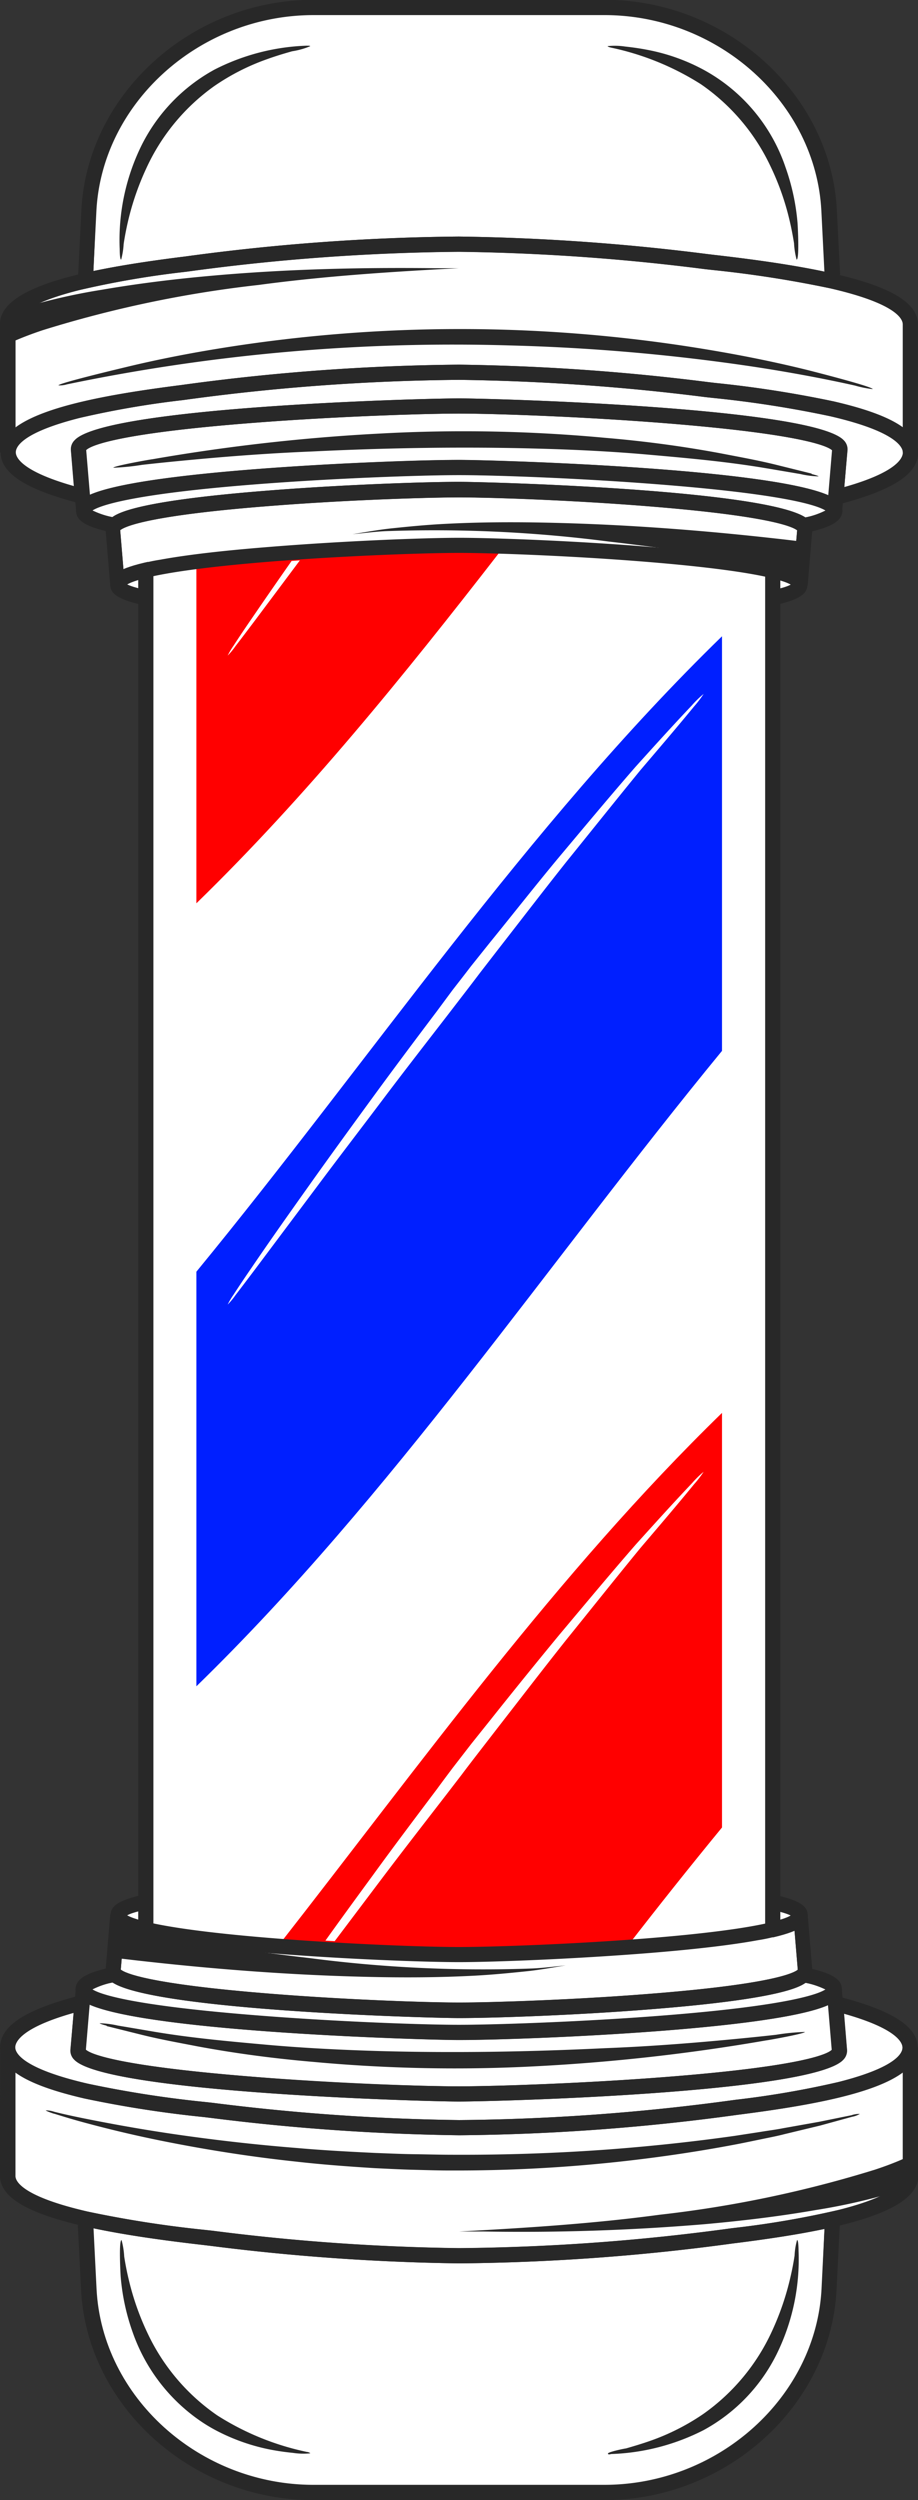<svg id="Layer_1" data-name="Layer 1" xmlns="http://www.w3.org/2000/svg" viewBox="0 0 117.89 320.85"><rect x="0" y="0" width="117.89" height="320.85" fill="#333333" stroke="none"/><defs><style>.cls-1{fill:#282828;}.cls-2{fill:#fff;}.cls-3{fill:red;}.cls-4{fill:#001fff;}</style></defs><title>barbershop-thing-colored</title><path class="cls-1" d="M7200,7280.45c4.44,0,15.44.15,25.31.72,17.74,1,19.35,2.59,19.47,4.09a1.61,1.61,0,0,1-.46,1.26c-.6.64-2.18,2.35-20.28,3.78-9.59.76-19.83,1.1-24,1.1s-14.33-.35-24.08-1.13c-18.11-1.46-19.66-3.14-20.24-3.78a1.55,1.55,0,0,1-.46-1.23c.12-1.53,1.73-3.11,19.48-4.12C7184.27,7280.6,7195.11,7280.45,7200,7280.45Zm42.61,5c-1-.5-4.6-1.6-18.49-2.36-9.57-.53-20-.66-24.12-.66-23.67,0-40,1.51-42.62,3,.92.53,4.51,1.78,18.5,2.92,9.74.79,20,1.15,24.12,1.15s14.53-.35,24.14-1.12C7238.11,7287.23,7241.69,7286,7242.61,7285.42Z" transform="translate(-7141.06 -7039.58)"/><path class="cls-1" d="M7200,7119.55c-4.44,0-15.44-.15-25.31-.72-17.74-1-19.35-2.59-19.47-4.09a1.61,1.61,0,0,1,.46-1.26c.6-.64,2.18-2.35,20.28-3.78,9.59-.76,19.83-1.1,24-1.1s14.34.35,24.08,1.13c18.11,1.46,19.66,3.14,20.24,3.78a1.55,1.55,0,0,1,.46,1.23c-.12,1.53-1.73,3.11-19.48,4.12C7215.73,7119.41,7204.89,7119.55,7200,7119.55Zm-42.61-5c1,.5,4.6,1.6,18.49,2.36,9.57.53,20,.66,24.12.66,23.67,0,40-1.51,42.62-3-.92-.53-4.51-1.78-18.5-2.92-9.74-.79-20-1.15-24.12-1.15s-14.53.35-24.14,1.12C7161.89,7112.77,7158.31,7114,7157.39,7114.58Z" transform="translate(-7141.06 -7039.58)"/><rect class="cls-2" x="19.02" y="68.13" width="80.22" height="184.58"/><path class="cls-2" d="M7200,7289.46c4.24,0,14.53-.35,24.14-1.12,14-1.11,17.55-2.38,18.47-2.92-1-.5-4.61-1.6-18.49-2.36-9.57-.53-20-.66-24.12-.66-23.67,0-40,1.51-42.62,3,.92.53,4.51,1.78,18.5,2.92C7185.62,7289.1,7195.85,7289.46,7200,7289.46Z" transform="translate(-7141.06 -7039.58)"/><path class="cls-2" d="M7200,7101.42c4,0,39,1,44.48,4.56a9.24,9.24,0,0,0,2.61-.86c-.85-.56-4.51-2-20.41-3.29-10.77-.88-22.08-1.27-26.68-1.27s-16.09.38-26.7,1.23c-16,1.28-19.58,2.78-20.38,3.32a9.43,9.43,0,0,0,2.58.83c1.09-.79,4.64-2.2,20.11-3.41C7185.36,7101.76,7195.74,7101.42,7200,7101.42Z" transform="translate(-7141.06 -7039.58)"/><path class="cls-2" d="M7164.75,7072.51a275.48,275.48,0,0,1,35.2-2.57h.05a280.61,280.61,0,0,1,31.85,2.24l1,.12c5.7.65,10.38,1.35,14.12,2.15l-.39-7.77c-.71-13.87-13.21-25.16-27.89-25.16h-37.36c-14.68,0-27.18,11.29-27.89,25.16l-.39,7.69c3.46-.73,7.34-1.31,11.2-1.8Z" transform="translate(-7141.06 -7039.58)"/><path class="cls-2" d="M7247.66,7093a140.34,140.34,0,0,0-15.07-2.35l-1-.11a279,279,0,0,0-31.61-2.21h0a275.29,275.29,0,0,0-34.95,2.53l-.51.07a118.11,118.11,0,0,0-13.28,2.29c-7.42,1.88-8.21,3.72-8.2,4.42s.79,2.45,7.5,4.34l-.38-4.61a1.63,1.63,0,0,1,.48-1.29c3.9-4.24,44.1-5.37,49.38-5.37,4.53,0,45.5,1.17,49.39,5.39a1.63,1.63,0,0,1,.47,1.27l-.39,4.72c6.75-1.91,7.51-3.72,7.51-4.43S7256.07,7094.94,7247.66,7093Z" transform="translate(-7141.06 -7039.58)"/><path class="cls-2" d="M7247.68,7076.58a145.46,145.46,0,0,0-15.06-2.35l-1-.11a274.9,274.9,0,0,0-31.62-2.23H7200a273.35,273.35,0,0,0-34.95,2.55l-.51.06a118.08,118.08,0,0,0-13.28,2.3c-7.43,1.87-8.21,3.7-8.21,4.4,0,4.42,0,8.82,0,13.23,3.79-2.82,12.58-4.33,21.23-5.43l.51-.07a277.55,277.55,0,0,1,35.2-2.55h0a282.47,282.47,0,0,1,31.84,2.22l1,.12a144.47,144.47,0,0,1,15.29,2.38c4.21,1,7.14,2.07,8.88,3.35q0-6.61,0-13.24C7257,7080.47,7256.08,7078.51,7247.68,7076.58Z" transform="translate(-7141.06 -7039.58)"/><path class="cls-2" d="M7200,7092.66c-4.75,0-16.28.38-27.07,1.24-17.65,1.4-20.41,3-20.84,3.45l.48,5.74c2-.88,7-2.16,21-3.27,10.56-.83,21.83-1.21,26.46-1.21,4.15,0,39.46,1,47.43,4.55l.48-5.79c-.46-.44-3.31-2-20.87-3.43C7216.1,7093.05,7204.64,7092.66,7200,7092.66Z" transform="translate(-7141.06 -7039.58)"/><path class="cls-2" d="M7200,7110.54c-4.24,0-14.53.35-24.14,1.12-14,1.11-17.55,2.38-18.47,2.92,1,.5,4.61,1.6,18.49,2.36,9.57.53,20,.66,24.12.66,23.67,0,40-1.51,42.62-3-.92-.53-4.51-1.78-18.5-2.92C7214.38,7110.9,7204.15,7110.54,7200,7110.54Z" transform="translate(-7141.06 -7039.58)"/><path class="cls-1" d="M7153,7075.65l-1.94-.1.45-9c.75-14.89,14.13-27,29.83-27h37.36c15.7,0,29.08,12.11,29.83,27l.42,8.31h-2l-.41-8.22c-.71-13.87-13.21-25.16-27.89-25.16h-37.36c-14.68,0-27.18,11.29-27.89,25.16Z" transform="translate(-7141.06 -7039.58)"/><path class="cls-1" d="M7258.92,7097.66H7257q0-8.22,0-16.44c0-.74-.92-2.7-9.32-4.63a145.46,145.46,0,0,0-15.06-2.35l-1-.11a274.9,274.9,0,0,0-31.62-2.23H7200a273.35,273.35,0,0,0-34.95,2.55l-.51.06a118.08,118.08,0,0,0-13.28,2.3c-7.43,1.87-8.21,3.7-8.21,4.4q0,8.23,0,16.45h-2q0-8.22,0-16.44c-.05-5,11.69-7.18,23.18-8.65l.51-.06a275.48,275.48,0,0,1,35.2-2.57h.05a280.61,280.61,0,0,1,31.85,2.24l1,.12c18.28,2.09,26.09,4.75,26.1,8.91Q7258.94,7089.45,7258.92,7097.66Z" transform="translate(-7141.06 -7039.58)"/><path class="cls-1" d="M7249,7104.25l-.49-1.88c7.69-2,8.52-4,8.52-4.71s-.91-2.72-9.32-4.66a140.34,140.34,0,0,0-15.07-2.35l-1-.11a279,279,0,0,0-31.61-2.21h0a275.29,275.29,0,0,0-34.95,2.53l-.51.07a118.11,118.11,0,0,0-13.28,2.29c-7.42,1.88-8.21,3.72-8.2,4.42s.88,2.65,8.73,4.67l-.48,1.88c-6.93-1.77-10.16-3.85-10.2-6.52,0-5,11.69-7.2,23.18-8.67l.51-.07a277.55,277.55,0,0,1,35.2-2.55h0a282.47,282.47,0,0,1,31.84,2.22l1,.12a144.47,144.47,0,0,1,15.29,2.38c7.38,1.7,10.82,3.79,10.82,6.55S7255.67,7102.49,7249,7104.25Z" transform="translate(-7141.06 -7039.58)"/><path class="cls-1" d="M7249.2,7105.27l-1.94-.17.65-7.73c-.46-.44-3.31-2-20.87-3.43-10.94-.89-22.4-1.28-27-1.28s-16.28.38-27.07,1.24c-17.65,1.4-20.41,3-20.84,3.45l.65,7.75-1.94.17-.66-7.9a1.63,1.63,0,0,1,.48-1.29c3.9-4.24,44.1-5.37,49.38-5.37,4.53,0,45.5,1.17,49.39,5.39a1.63,1.63,0,0,1,.47,1.27Z" transform="translate(-7141.06 -7039.58)"/><path class="cls-1" d="M7244.34,7108l-.39-1.91a10.45,10.45,0,0,0,3.13-1c-.84-.56-4.5-2-20.41-3.29-10.76-.88-22.07-1.27-26.67-1.27s-16.09.38-26.7,1.23c-16,1.28-19.58,2.78-20.38,3.32a11.15,11.15,0,0,0,3.3,1l-.38,1.91c-3.48-.68-4.94-1.48-5-2.73a1.67,1.67,0,0,1,.48-1.31c.59-.64,2.37-2.57,22.26-4.14,10.56-.83,21.83-1.21,26.46-1.21,4.46,0,44.85,1.17,48.73,5.38a1.63,1.63,0,0,1,.47,1.28C7249.1,7106.52,7247.69,7107.32,7244.34,7108Z" transform="translate(-7141.06 -7039.58)"/><path class="cls-2" d="M7200,7291.4c-4.13,0-14.34-.35-24.08-1.13-12.42-1-17.05-2.11-18.92-2.91l-.43,5c.5.42,3.3,1.82,19,3.08,9.91.8,20.27,1.15,24.46,1.15s14.71-.34,24.48-1.12c15.76-1.24,18.48-2.67,19-3.09l-.42-5c-1.87.81-6.5,1.93-19,2.91C7214.45,7291.06,7204.21,7291.4,7200,7291.4Z" transform="translate(-7141.06 -7039.58)"/><path class="cls-2" d="M7200,7298.58c-4,0-39-1-44.48-4.56a9.24,9.24,0,0,0-2.61.86c.85.56,4.51,2,20.41,3.29,10.77.88,22.08,1.27,26.68,1.27s16.09-.38,26.7-1.23c16-1.28,19.58-2.78,20.38-3.32a9.43,9.43,0,0,0-2.58-.83c-1.09.79-4.64,2.2-20.11,3.41C7214.64,7298.24,7204.26,7298.58,7200,7298.58Z" transform="translate(-7141.06 -7039.58)"/><path class="cls-2" d="M7235.25,7327.49a275.48,275.48,0,0,1-35.2,2.57H7200a280.61,280.61,0,0,1-31.85-2.24l-1-.12c-5.7-.65-10.38-1.35-14.12-2.15l.39,7.77c.71,13.87,13.21,25.16,27.89,25.16h37.36c14.68,0,27.18-11.29,27.89-25.16l.38-7.69c-3.45.73-7.33,1.31-11.19,1.8Z" transform="translate(-7141.06 -7039.58)"/><path class="cls-2" d="M7152.34,7307a140.34,140.34,0,0,0,15.07,2.35l1,.11a279,279,0,0,0,31.61,2.21h0a275.29,275.29,0,0,0,34.95-2.53l.51-.07a118.11,118.11,0,0,0,13.28-2.29c7.42-1.88,8.21-3.72,8.2-4.42s-.79-2.45-7.5-4.34l.38,4.61a1.66,1.66,0,0,1-.48,1.3c-3.9,4.23-44.1,5.36-49.38,5.36-4.53,0-45.5-1.17-49.39-5.39a1.62,1.62,0,0,1-.47-1.27l.39-4.72c-6.75,1.91-7.51,3.72-7.51,4.43S7143.93,7305.06,7152.34,7307Z" transform="translate(-7141.06 -7039.58)"/><path class="cls-2" d="M7152.32,7323.42a142.79,142.79,0,0,0,15.06,2.35l1,.11a274.9,274.9,0,0,0,31.62,2.23h.05a273.35,273.35,0,0,0,34.95-2.55l.51-.06a118.08,118.08,0,0,0,13.28-2.3c7.43-1.87,8.21-3.7,8.21-4.4,0-4.42,0-8.82,0-13.23-3.79,2.82-12.58,4.33-21.23,5.43l-.51.07a277.55,277.55,0,0,1-35.2,2.55h0a282.47,282.47,0,0,1-31.84-2.22l-1-.12a144.47,144.47,0,0,1-15.29-2.38c-4.21-1-7.14-2.07-8.88-3.35q0,6.61,0,13.24C7143,7319.53,7143.92,7321.49,7152.32,7323.42Z" transform="translate(-7141.06 -7039.58)"/><path class="cls-2" d="M7200,7307.34c4.75,0,16.28-.38,27.07-1.24,17.65-1.4,20.41-3,20.84-3.45l-.48-5.74c-2,.88-7,2.16-21,3.27-10.56.83-21.83,1.21-26.46,1.21-4.15,0-39.46-1-47.43-4.55l-.48,5.79c.46.44,3.31,2,20.87,3.43C7183.9,7307,7195.36,7307.34,7200,7307.34Z" transform="translate(-7141.06 -7039.58)"/><path class="cls-1" d="M7247,7324.35l1.94.1-.45,9c-.75,14.89-14.13,27-29.83,27h-37.36c-15.7,0-29.08-12.11-29.83-27l-.42-8.31h2l.41,8.22c.71,13.87,13.21,25.16,27.89,25.16h37.36c14.68,0,27.18-11.29,27.89-25.16Z" transform="translate(-7141.06 -7039.58)"/><path class="cls-1" d="M7141.08,7302.34H7143q0,8.22,0,16.44c0,.74.92,2.7,9.32,4.63a142.79,142.79,0,0,0,15.06,2.35l1,.11a274.9,274.9,0,0,0,31.62,2.23h.05a273.35,273.35,0,0,0,34.95-2.55l.51-.06a118.08,118.08,0,0,0,13.28-2.3c7.43-1.87,8.21-3.7,8.21-4.4q0-8.23,0-16.45h2q0,8.22,0,16.44c.05,5-11.69,7.18-23.18,8.65l-.51.06a275.48,275.48,0,0,1-35.2,2.57H7200a280.61,280.61,0,0,1-31.85-2.24l-1-.12c-18.28-2.09-26.09-4.75-26.1-8.91Q7141.06,7310.56,7141.08,7302.34Z" transform="translate(-7141.06 -7039.58)"/><path class="cls-1" d="M7151.05,7295.75l.49,1.88c-7.69,2-8.52,4-8.52,4.71s.91,2.72,9.32,4.66a140.34,140.34,0,0,0,15.07,2.35l1,.11a279,279,0,0,0,31.61,2.21h0a275.29,275.29,0,0,0,34.95-2.53l.51-.07a118.11,118.11,0,0,0,13.28-2.29c7.42-1.88,8.21-3.72,8.2-4.42s-.88-2.65-8.73-4.67l.48-1.88c6.93,1.77,10.17,3.85,10.2,6.53,0,5-11.69,7.19-23.18,8.66l-.51.07a277.55,277.55,0,0,1-35.2,2.55h0a282.47,282.47,0,0,1-31.84-2.22l-1-.12a144.47,144.47,0,0,1-15.29-2.38c-7.38-1.7-10.82-3.79-10.82-6.55S7144.33,7297.51,7151.05,7295.75Z" transform="translate(-7141.06 -7039.58)"/><path class="cls-1" d="M7150.8,7294.73l1.94.17-.65,7.73c.46.44,3.31,2,20.87,3.43,10.94.89,22.4,1.28,27,1.28s16.28-.38,27.07-1.24c17.65-1.4,20.41-3,20.84-3.45l-.65-7.75,1.94-.17.66,7.9a1.66,1.66,0,0,1-.48,1.3c-3.9,4.23-44.1,5.36-49.38,5.36-4.53,0-45.5-1.17-49.39-5.39a1.62,1.62,0,0,1-.47-1.27Z" transform="translate(-7141.06 -7039.58)"/><path class="cls-1" d="M7155.66,7292l.39,1.91a10.45,10.45,0,0,0-3.13,1c.84.56,4.5,2,20.41,3.29,10.76.88,22.07,1.27,26.67,1.27s16.09-.38,26.7-1.23c16-1.28,19.58-2.78,20.38-3.32a11.15,11.15,0,0,0-3.3-1l.38-1.91c3.48.68,4.94,1.48,5,2.73a1.67,1.67,0,0,1-.48,1.31c-.59.64-2.37,2.57-22.26,4.14-10.56.83-21.83,1.21-26.46,1.21-4.46,0-44.85-1.17-48.73-5.38a1.63,1.63,0,0,1-.47-1.28C7150.9,7293.48,7152.31,7292.68,7155.66,7292Z" transform="translate(-7141.06 -7039.58)"/><rect class="cls-1" x="98.26" y="72.89" width="1.95" height="174.95"/><rect class="cls-1" x="17.75" y="72.89" width="1.95" height="174.95"/><path class="cls-2" d="M7200.05,7290.39c4.46,0,15-.37,24.68-1.15,3.2-.26,6.31-.57,9.05-.93v-175.7c-2.74-.36-5.85-.67-9.05-.94-9.65-.79-20.22-1.19-24.68-1.19s-15,.37-24.68,1.16c-3.22.26-6.34.57-9.09.93v175.7c2.75.35,5.87.67,9.09.93C7185,7290,7195.59,7290.39,7200.05,7290.39Z" transform="translate(-7141.06 -7039.58)"/><path class="cls-3" d="M7175.37,7111.64c-3.22.26-6.34.57-9.09.93v42.94c14.14-13.76,26.63-29.2,38.84-44.93-2.07-.06-3.82-.1-5.07-.1C7195.59,7110.48,7185,7110.85,7175.37,7111.64Z" transform="translate(-7141.06 -7039.58)"/><path class="cls-4" d="M7166.28,7202.79V7256c25.16-24.48,45.09-54.27,67.5-81.55v-53.21C7208.62,7145.72,7188.68,7175.51,7166.28,7202.79Z" transform="translate(-7141.06 -7039.58)"/><path class="cls-3" d="M7221.54,7289.48c4-5.17,8.09-10.31,12.24-15.36v-53.21c-21.17,20.6-38.64,44.95-57,68.41,9.24.72,19,1.07,23.26,1.07C7204,7290.39,7212.84,7290.1,7221.54,7289.48Z" transform="translate(-7141.06 -7039.58)"/><path class="cls-1" d="M7149.65,7088.91a243.4,243.4,0,0,1,56.75-5,256.8,256.8,0,0,1,30.46,2.59q4.92.72,9.8,1.68c1.41.28,2.81.57,4.22.89a13.32,13.32,0,0,0,2.25.45c.09-.3-7.91-2.34-8.61-2.51-4.64-1.14-9.33-2.05-14.05-2.8a193,193,0,0,0-60.69,0c-4.2.67-8.4,1.48-12.53,2.48-.54.13-8.74,2.08-8.68,2.35a3.1,3.1,0,0,0,1.08-.13Z" transform="translate(-7141.06 -7039.58)"/><path class="cls-1" d="M7180.48,7045.44a28.07,28.07,0,0,0-11.87,3.07,22.56,22.56,0,0,0-9.38,9.74,27.51,27.51,0,0,0-2.8,13.28c0,.08,0,1.38.19,1.37a9.82,9.82,0,0,0,.32-2c.14-.94.32-1.87.53-2.79a35,35,0,0,1,2.37-6.91,26.49,26.49,0,0,1,8.72-10.56,28.82,28.82,0,0,1,6.84-3.48c1.05-.38,2.11-.7,3.18-1a9.84,9.84,0,0,0,2.32-.65c0-.05-.16-.08-.42-.06Z" transform="translate(-7141.06 -7039.58)"/><path class="cls-1" d="M7219.47,7045.68a35,35,0,0,1,11.6,4.71,26.48,26.48,0,0,1,8.88,10.41,33.71,33.71,0,0,1,2.49,7c.24,1,.43,2,.59,3a10,10,0,0,0,.33,2.1c.38,0,.15-4.34.12-4.72a28.38,28.38,0,0,0-1.54-7.12,22.42,22.42,0,0,0-10.57-12.55,24.94,24.94,0,0,0-7.05-2.51c-1-.2-2-.34-3-.45a8.84,8.84,0,0,0-2.23-.05c0,.05.14.12.39.18Z" transform="translate(-7141.06 -7039.58)"/><path class="cls-1" d="M7245.28,7100.36l-4.55-1.13c-2.34-.58-4.7-1-7.07-1.46-4.92-.92-9.89-1.58-14.88-2a196.55,196.55,0,0,0-28.71-.56,244.78,244.78,0,0,0-29.45,3.31c-.14,0-5.06.87-5,1.09a30,30,0,0,0,3.68-.37c2.38-.27,4.76-.5,7.14-.72,4.91-.45,9.84-.8,14.76-1,9.7-.47,19.39-.63,29.1-.36,4.71.13,9.43.36,14.13.78,5,.44,10,.89,14.93,1.72l4.49.76a11.36,11.36,0,0,0,2.33.3c0-.05-.32-.16-.88-.3Z" transform="translate(-7141.06 -7039.58)"/><path class="cls-1" d="M7141.84,7079.76a77.82,77.82,0,0,1,12.34-3c4.76-.82,9.57-1.4,14.38-1.82,9.43-.83,18.9-1.05,28.36-.94l3.07,0c-8.6.45-17.17,1-25.71,2.15a148.56,148.56,0,0,0-27.68,5.79c-1.27.42-2.52.89-3.75,1.42Z" transform="translate(-7141.06 -7039.58)"/><path class="cls-2" d="M7231.42,7128.64a14,14,0,0,1-1.22,1.6c-2.24,2.73-4.58,5.46-6.88,8.16-3.2,3.91-6.35,7.86-9.52,11.78-2.94,3.7-5.82,7.46-8.72,11.18l-2.39,3.09c-.84,1.11-1.62,2.13-2.37,3.1l-1.9,2.47c-2.79,3.61-5.59,7.21-8.34,10.86s-5.53,7.26-8.26,10.92l-8,10.68c-.84,1.11-1.68,2.23-2.52,3.32a9.25,9.25,0,0,1-1,1.21,8.87,8.87,0,0,1,.75-1.27c.72-1.11,1.48-2.24,2.25-3.36,2.45-3.61,5-7.2,7.55-10.79s5.35-7.44,8.06-11.15,5.47-7.39,8.24-11.06l2-2.7c.72-.93,1.49-1.91,2.39-3.09l2.44-3.05c3-3.69,5.9-7.39,8.91-11,3.25-3.87,6.48-7.75,9.78-11.54,2.39-2.65,4.82-5.34,7.23-7.88A12.7,12.7,0,0,1,7231.42,7128.64Z" transform="translate(-7141.06 -7039.58)"/><path class="cls-2" d="M7190.08,7280.7c2.75-3.64,5.55-7.24,8.34-10.85l1.9-2.47c.75-1,1.52-2,2.37-3.1l2.39-3.09c2.9-3.73,5.78-7.48,8.72-11.18,3.17-3.92,6.32-7.88,9.52-11.78,2.3-2.7,4.64-5.43,6.88-8.17a13.15,13.15,0,0,0,1.22-1.59,12.7,12.7,0,0,0-1.48,1.45c-2.41,2.54-4.84,5.23-7.23,7.88-3.3,3.79-6.53,7.67-9.78,11.54-3,3.63-6,7.34-8.91,11l-2.44,3.05-2.39,3.09c-.6.8-1.3,1.73-2,2.69-2.77,3.68-5.54,7.35-8.24,11.07-2.05,2.8-4.09,5.59-6.1,8.4l1.19.07Z" transform="translate(-7141.06 -7039.58)"/><path class="cls-2" d="M7173.3,7119.09c-.77,1.12-1.53,2.25-2.25,3.36a8.87,8.87,0,0,0-.75,1.27,9.25,9.25,0,0,0,1-1.21c.84-1.09,1.68-2.21,2.52-3.32l5.75-7.69-1.06.07Q7175.88,7115.32,7173.3,7119.09Z" transform="translate(-7141.06 -7039.58)"/><path class="cls-1" d="M7250.39,7311.05l-4.13.84-4.66.83c-.9.18-1.87.3-2.9.47l-3.25.5c-5.35.76-10.82,1.34-16.25,1.75-6.8.5-13.55.71-20,.68-1.63,0-3.27-.05-4.92-.07s-3.32-.1-5-.16c-3.35-.16-6.74-.34-10.13-.64-5.43-.43-10.9-1.06-16.24-1.85-4.56-.68-8.23-1.38-10.79-1.89s-4-.88-4.11-.91a3.43,3.43,0,0,0-1.07-.18c0,.05.36.21,1,.42.11,0,1.53.5,4.06,1.18s6.16,1.6,10.71,2.49c5.34,1.05,10.82,1.9,16.27,2.48,3.41.39,6.83.64,10.2.85,1.69.08,3.37.17,5,.21s3.32.1,5,.09a193.22,193.22,0,0,0,20.2-1c5.46-.56,10.95-1.35,16.29-2.37,1.14-.22,2.22-.45,3.24-.66s2-.4,2.88-.63l4.61-1.11,4.08-1.12a2.92,2.92,0,0,0,1-.37A3,3,0,0,0,7250.39,7311.05Z" transform="translate(-7141.06 -7039.58)"/><path class="cls-1" d="M7219.56,7354.53a28.13,28.13,0,0,0,11.86-3.07,22.47,22.47,0,0,0,9.38-9.75,27.47,27.47,0,0,0,2.81-13.28c0-.07,0-1.37-.19-1.37a8.62,8.62,0,0,0-.32,2c-.14.94-.32,1.87-.54,2.8a35.13,35.13,0,0,1-2.36,6.9,26.5,26.5,0,0,1-8.84,10.64,29.11,29.11,0,0,1-6.72,3.41c-1.05.37-2.11.69-3.19,1-.14,0-2.34.46-2.32.66s.38.06.43.06h0Z" transform="translate(-7141.06 -7039.58)"/><path class="cls-1" d="M7180.57,7354.28a34.61,34.61,0,0,1-11.61-4.71,26.46,26.46,0,0,1-8.88-10.4,34.35,34.35,0,0,1-2.48-7c-.24-1-.44-2-.59-3a10,10,0,0,0-.34-2.1c-.37,0-.14,4.34-.11,4.72a28,28,0,0,0,1.54,7.12,23,23,0,0,0,8.16,11,20.78,20.78,0,0,0,2.41,1.52,25.63,25.63,0,0,0,7,2.51c1,.2,2,.34,3,.44a8.86,8.86,0,0,0,2.23.06c0-.05-.14-.12-.39-.19Z" transform="translate(-7141.06 -7039.58)"/><path class="cls-1" d="M7154.76,7299.61l4.55,1.13c2.34.58,4.69,1,7.06,1.46,4.93.92,9.9,1.57,14.89,2a197.85,197.85,0,0,0,28.7.56,246.76,246.76,0,0,0,29.46-3.31c.14,0,5.06-.88,5-1.09a28.09,28.09,0,0,0-3.68.36c-2.38.27-4.76.5-7.14.72-4.92.45-9.84.81-14.77,1-9.7.47-19.39.64-29.09.37-4.72-.14-9.43-.37-14.13-.78-5-.45-10-.89-14.93-1.73l-4.49-.76a12.1,12.1,0,0,0-2.33-.3c0,.05.32.17.88.31Z" transform="translate(-7141.06 -7039.58)"/><path class="cls-1" d="M7258.2,7320.21a77.79,77.79,0,0,1-12.34,3c-4.76.83-9.57,1.4-14.39,1.83a282.45,282.45,0,0,1-28.36.93l-3.06,0c8.6-.46,17.16-1,25.71-2.15a149.91,149.91,0,0,0,27.67-5.79c1.28-.42,2.53-.89,3.75-1.43Z" transform="translate(-7141.06 -7039.58)"/><path class="cls-1" d="M7157.1,7285.17c.22.28,2.14,1.76,18.3,3.1,9.88.82,20.33,1.19,24.6,1.19s14.86-.36,24.6-1.15c16.18-1.32,18.08-2.83,18.29-3.12a.42.42,0,0,0-.05.23l1.94-.16.6,7.17a1.6,1.6,0,0,1-.46,1.25c-.6.64-2.17,2.35-20.53,3.79-9.75.77-20.13,1.11-24.39,1.11s-41.38-1.07-44.93-4.93a1.54,1.54,0,0,1-.45-1.22l.6-7.17,1.94.16A.38.38,0,0,0,7157.1,7285.17Zm42.9,6.23c-4.3,0-14.83-.37-24.76-1.19-10.93-.9-16-1.88-18.24-2.86l-.43,5c.5.42,3.3,1.82,19,3.08,9.91.8,20.27,1.15,24.46,1.15s14.71-.34,24.48-1.12c15.76-1.24,18.48-2.67,19-3.09l-.42-5.05a22.37,22.37,0,0,1-4.72,1.27c-3.26.6-7.81,1.14-13.53,1.61C7215,7291,7204.39,7291.4,7200,7291.4Z" transform="translate(-7141.06 -7039.58)"/><path class="cls-1" d="M7155.91,7287.09c8.26,1.54,16.57,2.83,24.91,3.79a172,172,0,0,0,28.68,1.33c1.41-.07,2.81-.25,4.21-.39-1.68.27-3.35.58-5,.75-2.18.23-4.37.44-6.56.56-4.78.26-9.56.27-14.34.15-9.46-.23-18.91-.95-28.32-2-1.38-.15-2.76-.32-4.13-.48Z" transform="translate(-7141.06 -7039.58)"/><path class="cls-2" d="M7200,7108.6c4.13,0,14.34.35,24.08,1.13,12.42,1,17.05,2.11,18.92,2.91l.43-5c-.5-.42-3.3-1.82-19-3.08-9.91-.8-20.27-1.15-24.46-1.15s-14.71.34-24.48,1.12c-15.76,1.24-18.48,2.67-19,3.09l.42,5c1.87-.81,6.5-1.93,19-2.91C7185.55,7108.94,7195.79,7108.6,7200,7108.6Z" transform="translate(-7141.06 -7039.58)"/><path class="cls-1" d="M7242.9,7114.83c-.22-.28-2.14-1.76-18.3-3.1-9.88-.82-20.33-1.19-24.6-1.19s-14.86.36-24.6,1.15c-16.18,1.32-18.08,2.83-18.29,3.12a.42.42,0,0,0,.05-.23l-1.94.16-.6-7.17a1.6,1.6,0,0,1,.46-1.25c.6-.64,2.17-2.35,20.53-3.79,9.75-.77,20.13-1.11,24.39-1.11s41.38,1.07,44.93,4.93a1.54,1.54,0,0,1,.45,1.22l-.6,7.17-1.94-.16A.38.38,0,0,0,7242.9,7114.83Zm-42.9-6.23c4.3,0,14.83.37,24.76,1.19,10.93.91,16,1.88,18.24,2.86l.43-5c-.5-.42-3.3-1.82-19-3.08-9.9-.8-20.26-1.15-24.45-1.15s-14.71.34-24.48,1.12c-15.76,1.24-18.48,2.67-19,3.09l.42,5.05a22.37,22.37,0,0,1,4.72-1.27c3.26-.6,7.81-1.14,13.53-1.6C7185,7109,7195.61,7108.6,7200,7108.6Z" transform="translate(-7141.06 -7039.58)"/><path class="cls-1" d="M7244.12,7112.87c-8.26-1.54-16.56-2.83-24.91-3.79a174,174,0,0,0-28.67-1.33c-1.41.07-2.81.26-4.21.39,1.67-.27,3.34-.57,5-.75,2.19-.23,4.37-.44,6.57-.56,4.77-.26,9.56-.27,14.34-.15,9.45.23,18.91.95,28.31,2,1.38.15,2.76.32,4.14.49Z" transform="translate(-7141.06 -7039.58)"/></svg>